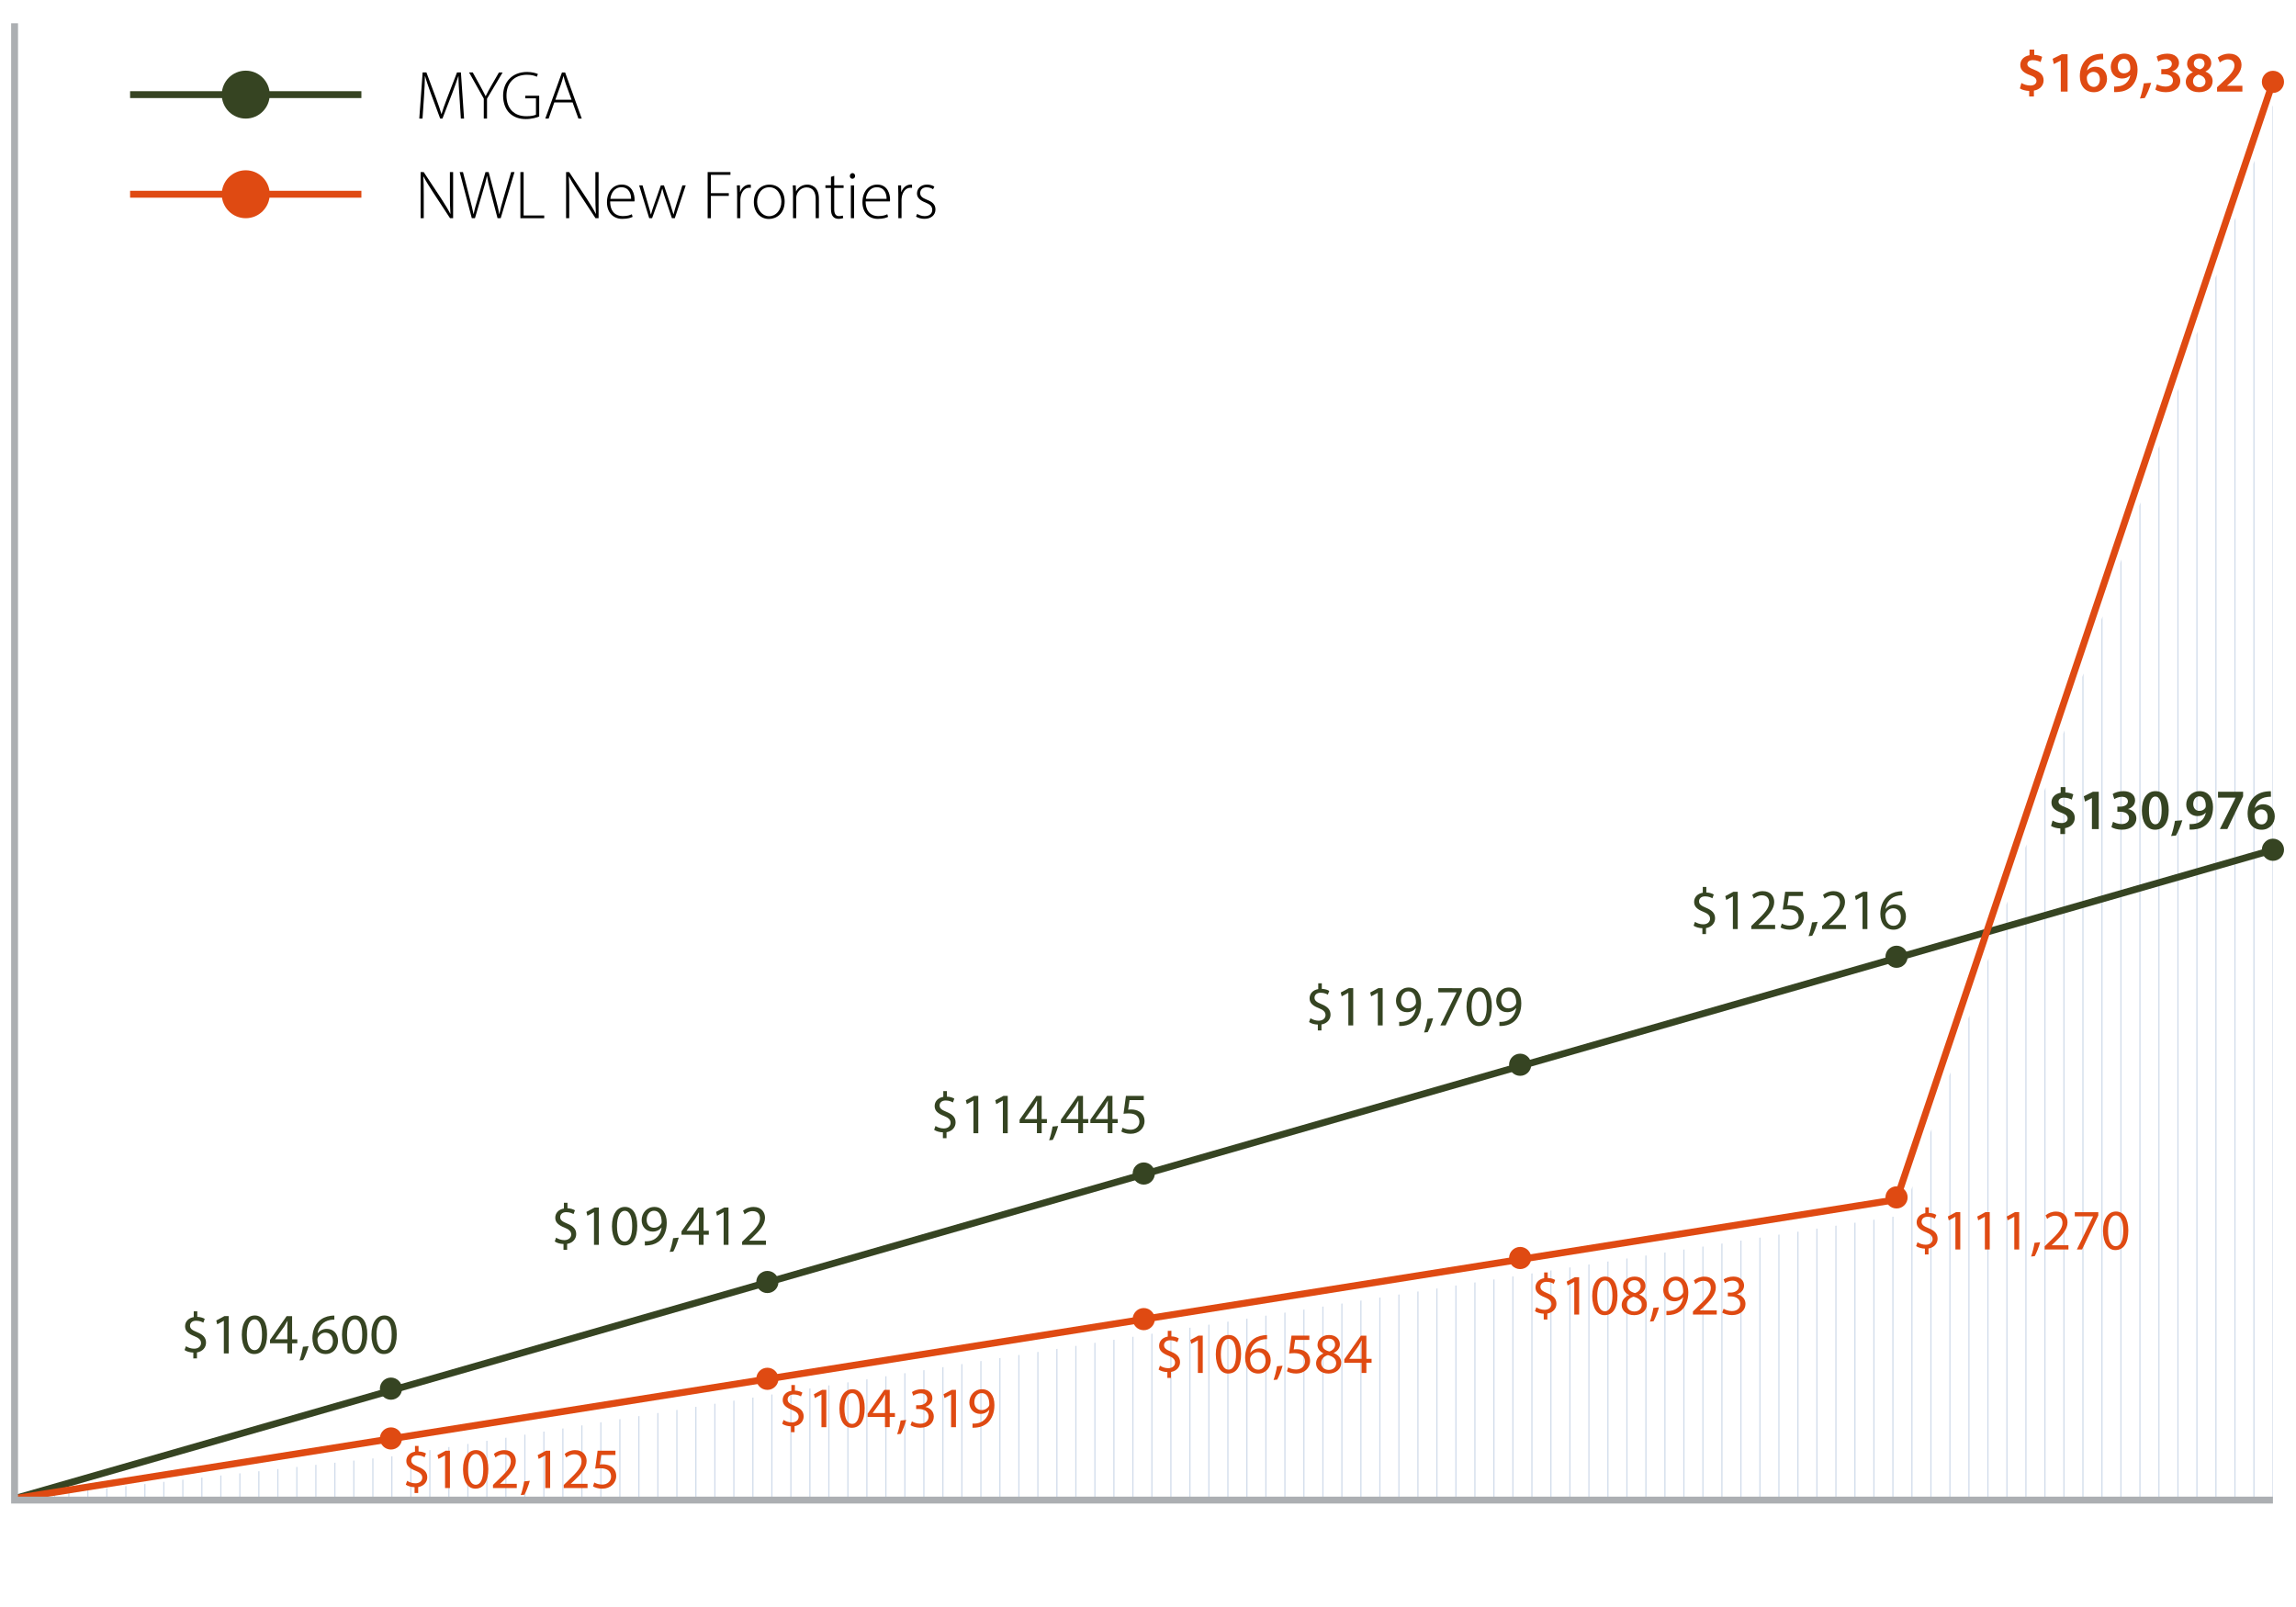 <?xml version="1.0" encoding="utf-8"?>
<!-- Generator: Adobe Illustrator 26.5.1, SVG Export Plug-In . SVG Version: 6.00 Build 0)  -->
<svg version="1.1" xmlns="http://www.w3.org/2000/svg" xmlns:xlink="http://www.w3.org/1999/xlink" x="0px" y="0px"
	 viewBox="0 0 1000 700" style="enable-background:new 0 0 1000 700;" xml:space="preserve">
<style type="text/css">
	.st0{clip-path:url(#SVGID_00000105397611815546391810000015803507194892161206_);fill:#D0DBEA;}
	.st1{fill:#364422;}
	.st2{fill:none;stroke:#364422;stroke-width:3;stroke-miterlimit:10;}
	.st3{fill:#DF4A12;}
	.st4{fill:none;stroke:#DF4A12;stroke-width:3;stroke-miterlimit:10;}
	.st5{fill:none;stroke:#ACAFB2;stroke-width:3;stroke-miterlimit:10;}
	.st6{fill:#354422;}
</style>
<g id="Layer_1">
	<g>
		<defs>
			<polygon id="SVGID_1_" points="989.96,45.85 828.77,529.33 662.09,555.51 498.15,581.54 334.22,607.75 170.42,634.4 6.35,652.78 
				989.96,652.83 			"/>
		</defs>
		<clipPath id="SVGID_00000111887713590257957030000014744625952657672378_">
			<use xlink:href="#SVGID_1_"  style="overflow:visible;"/>
		</clipPath>
		<path style="clip-path:url(#SVGID_00000111887713590257957030000014744625952657672378_);fill:#D0DBEA;" d="M990.22,653.43h-0.52
			V27.74h0.52V653.43z M981.94,27.74h-0.52v625.69h0.52V27.74z M973.67,27.74h-0.52v625.69h0.52V27.74z M965.39,27.74h-0.52v625.69
			h0.52V27.74z M957.11,27.74h-0.52v625.69h0.52V27.74z M948.84,27.74h-0.52v625.69h0.52V27.74z M940.56,27.74h-0.52v625.69h0.52
			V27.74z M932.29,27.74h-0.52v625.69h0.52V27.74z M924.01,27.74h-0.52v625.69h0.52V27.74z M915.74,27.74h-0.52v625.69h0.52V27.74z
			 M907.46,27.74h-0.52v625.69h0.52V27.74z M899.19,27.74h-0.52v625.69h0.52V27.74z M890.91,27.74h-0.52v625.69h0.52V27.74z
			 M882.63,27.74h-0.52v625.69h0.52V27.74z M874.36,27.74h-0.52v625.69h0.52V27.74z M866.08,27.74h-0.52v625.69h0.52V27.74z
			 M857.81,27.74h-0.52v625.69h0.52V27.74z M849.53,27.74h-0.52v625.69h0.52V27.74z M841.26,27.74h-0.52v625.69h0.52V27.74z
			 M832.98,27.74h-0.52v625.69h0.52V27.74z M824.7,27.74h-0.52v625.69h0.52V27.74z M816.43,27.74h-0.52v625.69h0.52V27.74z
			 M808.15,27.74h-0.52v625.69h0.52V27.74z M799.88,27.74h-0.52v625.69h0.52V27.74z M791.6,27.74h-0.52v625.69h0.52V27.74z
			 M783.33,27.74h-0.52v625.69h0.52V27.74z M775.05,27.74h-0.52v625.69h0.52V27.74z M766.78,27.74h-0.52v625.69h0.52V27.74z
			 M758.5,27.74h-0.52v625.69h0.52V27.74z M750.22,27.74h-0.52v625.69h0.52V27.74z M741.95,27.74h-0.52v625.69h0.52V27.74z
			 M733.67,27.74h-0.52v625.69h0.52V27.74z M725.4,27.74h-0.52v625.69h0.52V27.74z M717.12,27.74h-0.52v625.69h0.52V27.74z
			 M708.85,27.74h-0.52v625.69h0.52V27.74z M700.57,27.74h-0.52v625.69h0.52V27.74z M692.3,27.74h-0.52v625.69h0.52V27.74z
			 M684.02,27.74h-0.52v625.69h0.52V27.74z M675.74,27.74h-0.52v625.69h0.52V27.74z M667.47,27.74h-0.52v625.69h0.52V27.74z
			 M659.19,27.74h-0.52v625.69h0.52V27.74z M650.92,27.74h-0.52v625.69h0.52V27.74z M642.64,27.74h-0.52v625.69h0.52V27.74z
			 M634.37,27.74h-0.52v625.69h0.52V27.74z M626.09,27.74h-0.52v625.69h0.52V27.74z M617.82,27.74h-0.52v625.69h0.52V27.74z
			 M609.54,27.74h-0.52v625.69h0.52V27.74z M601.26,27.74h-0.52v625.69h0.52V27.74z M592.99,27.74h-0.52v625.69h0.52V27.74z
			 M584.71,27.74h-0.52v625.69h0.52V27.74z M576.44,27.74h-0.52v625.69h0.52V27.74z M568.16,27.74h-0.52v625.69h0.52V27.74z
			 M559.89,27.74h-0.52v625.69h0.52V27.74z M551.61,27.74h-0.52v625.69h0.52V27.74z M543.33,27.74h-0.52v625.69h0.52V27.74z
			 M535.06,27.74h-0.52v625.69h0.52V27.74z M526.78,27.74h-0.52v625.69h0.52V27.74z M518.51,27.74h-0.52v625.69h0.52V27.74z
			 M510.23,27.74h-0.52v625.69h0.52V27.74z M501.96,27.74h-0.52v625.69h0.52V27.74z M493.68,27.74h-0.52v625.69h0.52V27.74z
			 M485.41,27.74h-0.52v625.69h0.52V27.74z M477.13,27.74h-0.52v625.69h0.52V27.74z M468.85,27.74h-0.52v625.69h0.52V27.74z
			 M460.58,27.74h-0.52v625.69h0.52V27.74z M452.3,27.74h-0.52v625.69h0.52V27.74z M444.03,27.74h-0.52v625.69h0.52V27.74z
			 M435.75,27.74h-0.52v625.69h0.52V27.74z M427.48,27.74h-0.52v625.69h0.52V27.74z M419.2,27.74h-0.52v625.69h0.52V27.74z
			 M410.93,27.74h-0.52v625.69h0.52V27.74z M402.65,27.74h-0.52v625.69h0.52V27.74z M394.37,27.74h-0.52v625.69h0.52V27.74z
			 M386.1,27.74h-0.52v625.69h0.52V27.74z M377.82,27.74h-0.52v625.69h0.52V27.74z M369.55,27.74h-0.52v625.69h0.52V27.74z
			 M361.27,27.74h-0.52v625.69h0.52V27.74z M353,27.74h-0.52v625.69H353V27.74z M344.72,27.74h-0.52v625.69h0.52V27.74z
			 M336.44,27.74h-0.52v625.69h0.52V27.74z M328.17,27.74h-0.52v625.69h0.52V27.74z M319.89,27.74h-0.52v625.69h0.52V27.74z
			 M311.62,27.74h-0.52v625.69h0.52V27.74z M303.34,27.74h-0.52v625.69h0.52V27.74z M295.07,27.74h-0.52v625.69h0.52V27.74z
			 M286.79,27.74h-0.52v625.69h0.52V27.74z M278.52,27.74H278v625.69h0.52V27.74z M270.24,27.74h-0.52v625.69h0.52V27.74z
			 M261.96,27.74h-0.52v625.69h0.52V27.74z M253.69,27.74h-0.52v625.69h0.52V27.74z M245.41,27.74h-0.52v625.69h0.52V27.74z
			 M237.14,27.74h-0.52v625.69h0.52V27.74z M228.86,27.74h-0.52v625.69h0.52V27.74z M220.59,27.74h-0.52v625.69h0.52V27.74z
			 M212.31,27.74h-0.52v625.69h0.52V27.74z M204.04,27.74h-0.52v625.69h0.52V27.74z M195.76,27.74h-0.52v625.69h0.52V27.74z
			 M187.48,27.74h-0.52v625.69h0.52V27.74z M179.21,27.74h-0.52v625.69h0.52V27.74z M170.93,27.74h-0.52v625.69h0.52V27.74z
			 M162.66,27.74h-0.52v625.69h0.52V27.74z M154.38,27.74h-0.52v625.69h0.52V27.74z M146.11,27.74h-0.52v625.69h0.52V27.74z
			 M137.83,27.74h-0.52v625.69h0.52V27.74z M129.55,27.74h-0.52v625.69h0.52V27.74z M121.28,27.74h-0.52v625.69h0.52V27.74z
			 M113,27.74h-0.52v625.69H113V27.74z M104.73,27.74h-0.52v625.69h0.52V27.74z M96.45,27.74h-0.52v625.69h0.52V27.74z M88.18,27.74
			h-0.52v625.69h0.52V27.74z M79.9,27.74h-0.52v625.69h0.52V27.74z M71.63,27.74h-0.52v625.69h0.52V27.74z M63.35,27.74h-0.52
			v625.69h0.52V27.74z M55.07,27.74h-0.52v625.69h0.52V27.74z M46.8,27.74h-0.52v625.69h0.52V27.74z M38.52,27.74h-0.52v625.69h0.52
			V27.74z M30.25,27.74h-0.52v625.69h0.52V27.74z M24.04,27.74h-0.52v625.69h0.52V27.74z"/>
	</g>
	<circle class="st1" cx="107.03" cy="41.22" r="10.44"/>
	<g>
		<path d="M200.12,42.12c-0.21-3.01-0.45-6.71-0.42-8.89h-0.09c-0.72,2.18-1.55,4.5-2.68,7.48l-4.23,10.94h-0.98l-3.97-10.67
			c-1.13-3.13-2-5.55-2.59-7.75h-0.09c-0.03,2.36-0.18,5.84-0.42,9.18l-0.63,9.24h-1.4l1.46-20.1h1.64l4.32,11.57
			c0.92,2.56,1.64,4.59,2.21,6.53h0.06c0.54-1.85,1.25-3.82,2.27-6.5l4.47-11.6h1.7l1.37,20.1h-1.4L200.12,42.12z"/>
		<path d="M210.71,51.66v-8.71l-6.41-11.39h1.61l3.31,5.99c0.83,1.58,1.58,2.86,2.27,4.32h0.06c0.63-1.37,1.43-2.77,2.33-4.35
			l3.43-5.96h1.61l-6.8,11.42v8.68H210.71z"/>
		<path d="M234.83,50.76c-1.01,0.42-3.1,1.1-5.84,1.1c-2.65,0-5.1-0.69-7.13-2.65c-1.64-1.61-2.74-4.29-2.74-7.54
			c0-5.58,3.64-10.32,10.47-10.32c2.18,0,3.91,0.54,4.68,0.89l-0.45,1.19c-1.04-0.51-2.39-0.86-4.29-0.86
			c-5.55,0-8.94,3.58-8.94,9.03c0,5.67,3.34,9.03,8.65,9.03c2.09,0,3.46-0.3,4.2-0.69v-7.1h-4.68V41.7h6.08V50.76z"/>
		<path d="M241.42,44.62l-2.47,7.04h-1.46l7.27-20.1h1.37l7.25,20.1h-1.46l-2.53-7.04H241.42z M248.93,43.43l-2.44-6.71
			c-0.48-1.4-0.75-2.42-1.04-3.55h-0.06c-0.3,1.16-0.63,2.21-1.04,3.49l-2.47,6.77H248.93z"/>
	</g>
	<g>
		<path d="M183.19,95.05v-20.1h1.34l7.84,11.87c1.61,2.5,2.77,4.38,3.76,6.32l0.06-0.03c-0.21-2.71-0.24-5.01-0.24-8.17v-9.99h1.4
			v20.1h-1.34l-7.66-11.69c-1.49-2.33-2.86-4.44-3.91-6.5l-0.06,0.03c0.15,2.47,0.18,4.65,0.18,7.99v10.17H183.19z"/>
		<path d="M205.49,95.05l-5.28-20.1h1.43l2.92,11.33c0.69,2.59,1.28,5.01,1.67,6.89h0.09c0.33-1.88,1.04-4.26,1.82-6.89l3.31-11.33
			h1.37l2.98,11.24c0.63,2.45,1.31,4.95,1.61,6.98h0.09c0.45-2.18,1.07-4.35,1.82-6.92l3.31-11.3h1.46l-6.02,20.1h-1.37l-3.04-11.57
			c-0.78-2.95-1.25-4.95-1.55-6.83h-0.06c-0.33,1.88-0.86,3.85-1.79,6.8l-3.4,11.6H205.49z"/>
		<path d="M226.66,74.96h1.4v18.9h8.97v1.19h-10.38V74.96z"/>
		<path d="M246.55,95.05v-20.1h1.34l7.84,11.87c1.61,2.5,2.77,4.38,3.76,6.32l0.06-0.03c-0.21-2.71-0.24-5.01-0.24-8.17v-9.99h1.4
			v20.1h-1.34l-7.66-11.69c-1.49-2.33-2.86-4.44-3.91-6.5l-0.06,0.03c0.15,2.47,0.18,4.65,0.18,7.99v10.17H246.55z"/>
		<path d="M265.75,87.75c0,4.59,2.5,6.38,5.46,6.38c2.09,0,3.16-0.42,3.97-0.81l0.36,1.13c-0.54,0.3-2,0.89-4.5,0.89
			c-4.11,0-6.68-2.98-6.68-7.19c0-4.77,2.74-7.75,6.44-7.75c4.68,0,5.58,4.41,5.58,6.47c0,0.39,0,0.63-0.06,0.86H265.75z
			 M274.87,86.61c0.03-2-0.81-5.04-4.26-5.04c-3.16,0-4.53,2.83-4.77,5.04H274.87z"/>
		<path d="M279.85,80.74l2.38,8.14c0.51,1.67,0.92,3.1,1.22,4.47h0.09c0.36-1.31,0.83-2.83,1.43-4.47l2.86-8.14h1.34l2.74,8.08
			c0.57,1.73,1.01,3.19,1.4,4.53h0.06c0.3-1.34,0.75-2.77,1.28-4.5l2.56-8.11h1.46l-4.77,14.31h-1.25l-2.68-7.96
			c-0.63-1.73-1.1-3.28-1.49-4.89h-0.06c-0.42,1.7-0.95,3.28-1.55,4.92l-2.86,7.93h-1.25l-4.38-14.31H279.85z"/>
		<path d="M308.21,74.96h9.93v1.19h-8.53v7.99h7.81v1.19h-7.81v9.72h-1.4V74.96z"/>
		<path d="M321.06,85.03c0-1.43-0.06-2.92-0.12-4.29h1.31l0.06,2.89h0.06c0.63-1.79,2.12-3.22,4.08-3.22c0.18,0,0.39,0.03,0.57,0.06
			v1.37c-0.21-0.06-0.42-0.06-0.69-0.06c-1.97,0-3.37,1.7-3.76,4c-0.06,0.42-0.12,0.89-0.12,1.37v7.9h-1.4V85.03z"/>
		<path d="M341.75,87.75c0,5.37-3.67,7.63-6.86,7.63c-3.7,0-6.56-2.89-6.56-7.36c0-4.92,3.22-7.6,6.77-7.6
			C339.07,80.41,341.75,83.36,341.75,87.75z M329.76,87.92c0,3.58,2.3,6.26,5.22,6.26c2.98,0,5.34-2.68,5.34-6.35
			c0-2.62-1.49-6.26-5.25-6.26C331.43,81.57,329.76,84.85,329.76,87.92z"/>
		<path d="M345.39,84.17c0-1.31-0.06-2.3-0.12-3.43h1.31l0.12,2.59h0.06c0.78-1.61,2.56-2.92,4.92-2.92c1.37,0,4.98,0.69,4.98,6.05
			v8.59h-1.4v-8.47c0-2.59-1.01-4.95-3.97-4.95c-2.03,0-3.73,1.43-4.29,3.28c-0.12,0.36-0.21,0.83-0.21,1.28v8.86h-1.4V84.17z"/>
		<path d="M363.34,76.59v4.14h4.08v1.13h-4.08v9.3c0,1.82,0.57,2.98,2.09,2.98c0.75,0,1.28-0.12,1.64-0.24l0.18,1.1
			c-0.48,0.18-1.13,0.33-2,0.33c-1.04,0-1.91-0.33-2.44-1.01c-0.66-0.75-0.89-1.94-0.89-3.4v-9.06h-2.42v-1.13h2.42v-3.7
			L363.34,76.59z"/>
		<path d="M372.43,76.65c0,0.66-0.45,1.22-1.19,1.22c-0.66,0-1.1-0.57-1.1-1.22c0-0.66,0.51-1.25,1.16-1.25
			C371.98,75.4,372.43,75.97,372.43,76.65z M370.58,95.05V80.74h1.4v14.31H370.58z"/>
		<path d="M377.02,87.75c0,4.59,2.5,6.38,5.46,6.38c2.09,0,3.16-0.42,3.97-0.81l0.36,1.13c-0.54,0.3-2,0.89-4.5,0.89
			c-4.11,0-6.68-2.98-6.68-7.19c0-4.77,2.74-7.75,6.44-7.75c4.68,0,5.58,4.41,5.58,6.47c0,0.39,0,0.63-0.06,0.86H377.02z
			 M386.15,86.61c0.03-2-0.81-5.04-4.26-5.04c-3.16,0-4.53,2.83-4.77,5.04H386.15z"/>
		<path d="M391.27,85.03c0-1.43-0.06-2.92-0.12-4.29h1.31l0.06,2.89h0.06c0.63-1.79,2.12-3.22,4.08-3.22c0.18,0,0.39,0.03,0.57,0.06
			v1.37c-0.21-0.06-0.42-0.06-0.69-0.06c-1.97,0-3.37,1.7-3.76,4c-0.06,0.42-0.12,0.89-0.12,1.37v7.9h-1.4V85.03z"/>
		<path d="M399.47,93.17c0.77,0.48,1.94,0.98,3.22,0.98c2.27,0,3.34-1.22,3.34-2.71c0-1.58-0.95-2.42-3.01-3.25
			c-2.36-0.89-3.64-2.18-3.64-3.91c0-2.06,1.61-3.88,4.41-3.88c1.31,0,2.42,0.39,3.16,0.89l-0.57,1.16
			c-0.48-0.36-1.4-0.86-2.83-0.86c-1.82,0-2.77,1.16-2.77,2.47c0,1.49,1.01,2.15,2.95,2.95c2.33,0.89,3.7,2.06,3.7,4.23
			c0,2.44-1.91,4.08-4.83,4.08c-1.4,0-2.68-0.39-3.64-0.98L399.47,93.17z"/>
	</g>
	<line class="st2" x1="56.66" y1="41.22" x2="157.4" y2="41.22"/>
	<circle class="st3" cx="107.03" cy="84.61" r="10.44"/>
	<line class="st4" x1="56.66" y1="84.61" x2="157.4" y2="84.61"/>
	<line class="st2" x1="6.35" y1="652.78" x2="989.96" y2="370.21"/>
	<polyline class="st4" points="6.35,652.78 826.02,522.54 989.96,35.66 	"/>
	<polyline class="st5" points="989.96,653.43 6.35,653.43 6.35,10.13 	"/>
</g>
<g id="Layer_2">
	<circle class="st1" cx="989.96" cy="370.15" r="4.83"/>
	<circle class="st1" cx="826.02" cy="416.76" r="4.83"/>
	<circle class="st1" cx="662.09" cy="463.8" r="4.83"/>
	<circle class="st1" cx="498.15" cy="511.18" r="4.83"/>
	<circle class="st1" cx="334.22" cy="558.43" r="4.83"/>
	<circle class="st1" cx="170.28" cy="604.89" r="4.83"/>
	<g>
		<path class="st3" d="M508.43,600.19v-2.52c-1.45-0.03-2.95-0.47-3.82-1.1l0.6-1.67c0.9,0.6,2.2,1.08,3.6,1.08
			c1.78,0,2.97-1.03,2.97-2.45c0-1.38-0.97-2.22-2.82-2.97c-2.55-1-4.12-2.15-4.12-4.32c0-2.07,1.47-3.65,3.77-4.02v-2.52h1.55v2.42
			c1.5,0.05,2.52,0.45,3.25,0.88l-0.62,1.65c-0.53-0.3-1.55-0.85-3.15-0.85c-1.92,0-2.65,1.15-2.65,2.15c0,1.3,0.92,1.95,3.1,2.85
			c2.57,1.05,3.87,2.35,3.87,4.57c0,1.97-1.38,3.82-3.95,4.25v2.6H508.43z"/>
		<path class="st3" d="M521.71,583.84h-0.05l-2.82,1.52l-0.42-1.67l3.55-1.9h1.88v16.25h-2.12V583.84z"/>
		<path class="st3" d="M540.55,589.74c0,5.52-2.05,8.57-5.65,8.57c-3.17,0-5.32-2.97-5.37-8.35c0-5.45,2.35-8.45,5.65-8.45
			C538.61,581.52,540.55,584.57,540.55,589.74z M531.73,589.99c0,4.22,1.3,6.62,3.3,6.62c2.25,0,3.32-2.62,3.32-6.77
			c0-4-1.02-6.62-3.3-6.62C533.13,583.22,531.73,585.57,531.73,589.99z"/>
		<path class="st3" d="M551.85,583.34c-0.45-0.03-1.02,0-1.65,0.1c-3.45,0.58-5.27,3.1-5.65,5.77h0.07
			c0.78-1.02,2.12-1.87,3.92-1.87c2.87,0,4.9,2.07,4.9,5.25c0,2.97-2.02,5.72-5.4,5.72c-3.47,0-5.75-2.7-5.75-6.92
			c0-3.2,1.15-5.72,2.75-7.32c1.35-1.32,3.15-2.15,5.2-2.4c0.65-0.1,1.2-0.12,1.6-0.12V583.34z M551.23,592.72
			c0-2.33-1.32-3.72-3.35-3.72c-1.33,0-2.55,0.83-3.15,2c-0.15,0.25-0.25,0.57-0.25,0.97c0.05,2.67,1.27,4.65,3.57,4.65
			C549.96,596.62,551.23,595.04,551.23,592.72z"/>
		<path class="st3" d="M554.68,601.11c0.55-1.47,1.23-4.15,1.5-5.97l2.45-0.25c-0.57,2.12-1.67,4.9-2.37,6.07L554.68,601.11z"/>
		<path class="st3" d="M570.28,583.64h-6.2l-0.62,4.17c0.38-0.05,0.72-0.1,1.32-0.1c1.25,0,2.5,0.27,3.5,0.88
			c1.27,0.72,2.32,2.12,2.32,4.17c0,3.17-2.52,5.55-6.05,5.55c-1.77,0-3.27-0.5-4.05-1l0.55-1.67c0.67,0.4,2,0.9,3.47,0.9
			c2.07,0,3.85-1.35,3.85-3.52c-0.03-2.1-1.42-3.6-4.67-3.6c-0.92,0-1.65,0.1-2.25,0.17l1.05-7.8h7.77V583.64z"/>
		<path class="st3" d="M573.21,593.92c0-2.05,1.22-3.5,3.22-4.35l-0.03-0.08c-1.8-0.85-2.57-2.25-2.57-3.65
			c0-2.57,2.17-4.32,5.02-4.32c3.15,0,4.72,1.97,4.72,4c0,1.37-0.67,2.85-2.67,3.8v0.08c2.02,0.8,3.27,2.22,3.27,4.2
			c0,2.82-2.42,4.72-5.52,4.72C575.26,598.32,573.21,596.29,573.21,593.92z M581.95,593.82c0-1.97-1.38-2.92-3.57-3.55
			c-1.9,0.55-2.92,1.8-2.92,3.35c-0.07,1.65,1.17,3.1,3.25,3.1C580.68,596.72,581.95,595.49,581.95,593.82z M575.91,585.69
			c0,1.62,1.22,2.5,3.1,3c1.4-0.47,2.47-1.47,2.47-2.95c0-1.3-0.77-2.65-2.75-2.65C576.91,583.09,575.91,584.29,575.91,585.69z"/>
		<path class="st3" d="M593.03,598.04v-4.42h-7.55v-1.45l7.25-10.37h2.38v10.1h2.27v1.72h-2.27v4.42H593.03z M593.03,591.89v-5.42
			c0-0.85,0.03-1.7,0.08-2.55h-0.08c-0.5,0.95-0.9,1.65-1.35,2.4l-3.97,5.52v0.05H593.03z"/>
	</g>
	<g>
		<path class="st3" d="M672.36,574.75v-2.52c-1.45-0.03-2.95-0.47-3.82-1.1l0.6-1.67c0.9,0.6,2.2,1.08,3.6,1.08
			c1.78,0,2.97-1.03,2.97-2.45c0-1.38-0.97-2.22-2.82-2.97c-2.55-1-4.12-2.15-4.12-4.32c0-2.07,1.47-3.65,3.77-4.02v-2.52h1.55v2.42
			c1.5,0.05,2.52,0.45,3.25,0.88l-0.62,1.65c-0.53-0.3-1.55-0.85-3.15-0.85c-1.92,0-2.65,1.15-2.65,2.15c0,1.3,0.92,1.95,3.1,2.85
			c2.57,1.05,3.87,2.35,3.87,4.57c0,1.97-1.38,3.82-3.95,4.25v2.6H672.36z"/>
		<path class="st3" d="M685.64,558.41h-0.05l-2.82,1.52l-0.42-1.67l3.55-1.9h1.88v16.25h-2.12V558.41z"/>
		<path class="st3" d="M704.49,564.31c0,5.52-2.05,8.57-5.65,8.57c-3.17,0-5.32-2.97-5.37-8.35c0-5.45,2.35-8.45,5.65-8.45
			C702.54,556.08,704.49,559.13,704.49,564.31z M695.66,564.56c0,4.22,1.3,6.62,3.3,6.62c2.25,0,3.32-2.62,3.32-6.77
			c0-4-1.02-6.62-3.3-6.62C697.06,557.78,695.66,560.13,695.66,564.56z"/>
		<path class="st3" d="M706.31,568.48c0-2.05,1.22-3.5,3.22-4.35l-0.03-0.08c-1.8-0.85-2.57-2.25-2.57-3.65
			c0-2.57,2.17-4.32,5.02-4.32c3.15,0,4.72,1.97,4.72,4c0,1.37-0.67,2.85-2.67,3.8v0.08c2.02,0.8,3.27,2.22,3.27,4.2
			c0,2.82-2.42,4.72-5.52,4.72C708.36,572.88,706.31,570.86,706.31,568.48z M715.06,568.38c0-1.97-1.38-2.92-3.57-3.55
			c-1.9,0.55-2.92,1.8-2.92,3.35c-0.07,1.65,1.17,3.1,3.25,3.1C713.79,571.28,715.06,570.06,715.06,568.38z M709.01,560.26
			c0,1.62,1.22,2.5,3.1,3c1.4-0.47,2.47-1.47,2.47-2.95c0-1.3-0.77-2.65-2.75-2.65C710.01,557.66,709.01,558.86,709.01,560.26z"/>
		<path class="st3" d="M718.61,575.68c0.55-1.47,1.23-4.15,1.5-5.97l2.45-0.25c-0.57,2.12-1.67,4.9-2.37,6.07L718.61,575.68z"/>
		<path class="st3" d="M725.79,571.06c0.47,0.05,1.02,0,1.77-0.08c1.27-0.17,2.47-0.7,3.4-1.57c1.07-0.97,1.85-2.4,2.15-4.32h-0.08
			c-0.9,1.1-2.2,1.75-3.82,1.75c-2.92,0-4.8-2.2-4.8-4.97c0-3.07,2.22-5.77,5.55-5.77s5.37,2.7,5.37,6.85c0,3.57-1.2,6.07-2.8,7.62
			c-1.25,1.22-2.97,1.97-4.72,2.17c-0.8,0.12-1.5,0.15-2.02,0.12V571.06z M726.59,561.71c0,2.02,1.22,3.45,3.12,3.45
			c1.47,0,2.62-0.72,3.2-1.7c0.12-0.2,0.2-0.45,0.2-0.8c0-2.77-1.02-4.9-3.32-4.9C727.91,557.76,726.59,559.41,726.59,561.71z"/>
		<path class="st3" d="M737.34,572.61v-1.35l1.72-1.67c4.15-3.95,6.02-6.05,6.05-8.5c0-1.65-0.8-3.17-3.22-3.17
			c-1.47,0-2.7,0.75-3.45,1.38l-0.7-1.55c1.12-0.95,2.72-1.65,4.6-1.65c3.5,0,4.97,2.4,4.97,4.72c0,3-2.17,5.42-5.6,8.72l-1.3,1.2
			v0.05h7.3v1.82H737.34z"/>
		<path class="st3" d="M750.69,570.08c0.62,0.4,2.07,1.02,3.6,1.02c2.82,0,3.7-1.8,3.67-3.15c-0.03-2.27-2.07-3.25-4.2-3.25h-1.22
			v-1.65h1.22c1.6,0,3.62-0.82,3.62-2.75c0-1.3-0.82-2.45-2.85-2.45c-1.3,0-2.55,0.57-3.25,1.07l-0.57-1.6
			c0.85-0.62,2.5-1.25,4.25-1.25c3.2,0,4.65,1.9,4.65,3.87c0,1.67-1,3.1-3,3.82v0.05c2,0.4,3.62,1.9,3.62,4.17
			c0,2.6-2.02,4.87-5.92,4.87c-1.82,0-3.42-0.58-4.22-1.1L750.69,570.08z"/>
	</g>
	<g>
		<path class="st3" d="M838.37,546.41v-2.52c-1.45-0.03-2.95-0.47-3.82-1.1l0.6-1.67c0.9,0.6,2.2,1.08,3.6,1.08
			c1.77,0,2.97-1.03,2.97-2.45c0-1.38-0.97-2.22-2.82-2.97c-2.55-1-4.12-2.15-4.12-4.32c0-2.07,1.47-3.65,3.77-4.02v-2.52h1.55v2.42
			c1.5,0.05,2.52,0.45,3.25,0.88l-0.62,1.65c-0.53-0.3-1.55-0.85-3.15-0.85c-1.92,0-2.65,1.15-2.65,2.15c0,1.3,0.92,1.95,3.1,2.85
			c2.57,1.05,3.87,2.35,3.87,4.57c0,1.97-1.38,3.82-3.95,4.25v2.6H838.37z"/>
		<path class="st3" d="M851.64,530.06h-0.05l-2.82,1.52l-0.42-1.67l3.55-1.9h1.88v16.25h-2.12V530.06z"/>
		<path class="st3" d="M864.47,530.06h-0.05l-2.82,1.52l-0.42-1.67l3.55-1.9h1.88v16.25h-2.12V530.06z"/>
		<path class="st3" d="M877.29,530.06h-0.05l-2.82,1.52l-0.42-1.67l3.55-1.9h1.88v16.25h-2.12V530.06z"/>
		<path class="st3" d="M884.62,547.33c0.55-1.47,1.22-4.15,1.5-5.97l2.45-0.25c-0.57,2.12-1.67,4.9-2.37,6.07L884.62,547.33z"/>
		<path class="st3" d="M890.52,544.26v-1.35l1.72-1.67c4.15-3.95,6.02-6.05,6.05-8.5c0-1.65-0.8-3.17-3.22-3.17
			c-1.47,0-2.7,0.75-3.45,1.38l-0.7-1.55c1.12-0.95,2.72-1.65,4.6-1.65c3.5,0,4.97,2.4,4.97,4.72c0,3-2.17,5.42-5.6,8.72l-1.3,1.2
			v0.05h7.3v1.82H890.52z"/>
		<path class="st3" d="M913.89,528.01v1.45l-7.07,14.8h-2.27l7.05-14.37v-0.05h-7.95v-1.82H913.89z"/>
		<path class="st3" d="M926.97,535.96c0,5.52-2.05,8.57-5.65,8.57c-3.17,0-5.32-2.97-5.37-8.35c0-5.45,2.35-8.45,5.65-8.45
			C925.02,527.74,926.97,530.79,926.97,535.96z M918.14,536.21c0,4.22,1.3,6.62,3.3,6.62c2.25,0,3.32-2.62,3.32-6.77
			c0-4-1.02-6.62-3.3-6.62C919.54,529.44,918.14,531.79,918.14,536.21z"/>
	</g>
	<g>
		<path class="st3" d="M883.79,42.03v-2.42c-1.58-0.05-3.15-0.5-4.05-1.1l0.67-2.35c0.97,0.57,2.37,1.1,3.9,1.1
			c1.58,0,2.65-0.77,2.65-1.97c0-1.12-0.88-1.85-2.72-2.52c-2.62-0.95-4.32-2.15-4.32-4.47c0-2.15,1.5-3.8,4.02-4.25v-2.45h2.05
			v2.32c1.57,0.05,2.65,0.42,3.45,0.82l-0.67,2.3c-0.6-0.27-1.7-0.85-3.4-0.85c-1.75,0-2.37,0.9-2.37,1.75c0,1.02,0.9,1.6,3.02,2.45
			c2.8,1.05,4.05,2.4,4.05,4.62c0,2.12-1.47,4-4.22,4.45v2.57H883.79z"/>
		<path class="st3" d="M897.54,26.41h-0.05l-2.97,1.5l-0.52-2.32l3.95-1.95h2.57v16.25h-2.97V26.41z"/>
		<path class="st3" d="M916.02,25.81c-0.45,0-0.95,0-1.58,0.08c-3.4,0.4-5.05,2.5-5.45,4.75h0.08c0.8-0.92,2.02-1.57,3.65-1.57
			c2.8,0,4.97,2,4.97,5.3c0,3.1-2.27,5.8-5.72,5.8c-3.95,0-6.12-3-6.12-7c0-3.12,1.12-5.67,2.82-7.3c1.5-1.4,3.45-2.2,5.77-2.4
			c0.67-0.08,1.17-0.08,1.55-0.05L916.02,25.81z M914.57,34.53c0-1.87-1.02-3.22-2.82-3.22c-1.15,0-2.17,0.7-2.65,1.67
			c-0.12,0.25-0.2,0.55-0.2,0.98c0.05,2.15,1.08,3.9,3.05,3.9C913.54,37.86,914.57,36.48,914.57,34.53z"/>
		<path class="st3" d="M920.77,37.68c0.47,0.05,0.95,0.03,1.7-0.05c1.2-0.1,2.4-0.52,3.3-1.25c1.05-0.85,1.77-2.07,2.07-3.6
			l-0.05-0.02c-0.83,0.92-1.97,1.45-3.55,1.45c-2.82,0-4.92-2.05-4.92-5.05c0-3.1,2.4-5.8,5.87-5.8c3.77,0,5.8,2.97,5.8,6.92
			c0,3.47-1.15,5.95-2.82,7.55c-1.42,1.32-3.37,2.07-5.55,2.22c-0.7,0.08-1.4,0.08-1.85,0.05V37.68z M922.37,28.98
			c0.03,1.67,0.97,2.97,2.67,2.97c1.25,0,2.15-0.58,2.62-1.35c0.1-0.2,0.17-0.45,0.17-0.87c0.03-2.2-0.8-4.1-2.8-4.1
			C923.49,25.63,922.37,27.01,922.37,28.98z"/>
		<path class="st3" d="M932.04,42.91c0.67-1.9,1.35-4.52,1.67-6.6l3.22-0.25c-0.7,2.35-1.82,5.05-2.8,6.65L932.04,42.91z"/>
		<path class="st3" d="M939.44,36.71c0.62,0.38,2.15,1,3.7,1c2.35,0,3.3-1.32,3.27-2.6c0-1.92-1.8-2.75-3.67-2.75h-1.42v-2.25h1.38
			c1.42,0,3.22-0.65,3.22-2.27c0-1.1-0.82-2.02-2.6-2.02c-1.32,0-2.65,0.58-3.32,1.02l-0.7-2.22c0.92-0.65,2.72-1.25,4.67-1.25
			c3.35,0,5.07,1.85,5.07,3.97c0,1.7-1,3.1-3,3.8v0.05c1.97,0.35,3.57,1.85,3.57,4.05c0,2.75-2.3,4.92-6.32,4.92
			c-1.97,0-3.67-0.55-4.55-1.12L939.44,36.71z"/>
		<path class="st3" d="M951.99,35.71c0-2.02,1.17-3.4,3.05-4.22v-0.08c-1.7-0.82-2.47-2.17-2.47-3.6c0-2.65,2.35-4.45,5.42-4.45
			c3.5,0,5.1,2.1,5.1,4.1c0,1.37-0.72,2.8-2.5,3.67v0.08c1.78,0.67,3.1,2.07,3.1,4.1c0,2.9-2.45,4.85-5.92,4.85
			C953.97,40.16,951.99,37.98,951.99,35.71z M960.57,35.56c0-1.65-1.22-2.55-3.02-3.05c-1.52,0.45-2.4,1.5-2.4,2.85
			c-0.05,1.37,1,2.62,2.72,2.62C959.49,37.98,960.57,36.96,960.57,35.56z M955.49,27.68c0,1.32,1.1,2.12,2.65,2.55
			c1.1-0.33,2.02-1.23,2.02-2.45c0-1.12-0.67-2.3-2.32-2.3C956.29,25.48,955.49,26.51,955.49,27.68z"/>
		<path class="st3" d="M965.62,39.88v-1.87l1.92-1.77c3.82-3.55,5.62-5.5,5.65-7.65c0-1.45-0.77-2.72-2.9-2.72
			c-1.42,0-2.65,0.72-3.47,1.35l-0.9-2.17c1.17-0.95,2.95-1.67,5-1.67c3.6,0,5.35,2.27,5.35,4.92c0,2.85-2.05,5.15-4.87,7.77
			l-1.42,1.23v0.05h6.67v2.55H965.62z"/>
	</g>
	<g>
		<path class="st6" d="M897.36,363.29v-2.42c-1.58-0.05-3.15-0.5-4.05-1.1l0.67-2.35c0.97,0.57,2.37,1.1,3.9,1.1
			c1.58,0,2.65-0.78,2.65-1.97c0-1.12-0.88-1.85-2.72-2.52c-2.62-0.95-4.32-2.15-4.32-4.47c0-2.15,1.5-3.8,4.02-4.25v-2.45h2.05
			v2.33c1.57,0.05,2.65,0.42,3.45,0.82l-0.67,2.3c-0.6-0.28-1.7-0.85-3.4-0.85c-1.75,0-2.37,0.9-2.37,1.75c0,1.03,0.9,1.6,3.02,2.45
			c2.8,1.05,4.05,2.4,4.05,4.62c0,2.12-1.47,4-4.22,4.45v2.57H897.36z"/>
		<path class="st6" d="M911.11,347.67h-0.05l-2.97,1.5l-0.52-2.33l3.95-1.95h2.57v16.25h-2.97V347.67z"/>
		<path class="st6" d="M920.31,357.96c0.62,0.38,2.15,1,3.7,1c2.35,0,3.3-1.32,3.27-2.6c0-1.92-1.8-2.75-3.67-2.75h-1.42v-2.25h1.38
			c1.42,0,3.22-0.65,3.22-2.27c0-1.1-0.82-2.02-2.6-2.02c-1.32,0-2.65,0.57-3.32,1.02l-0.7-2.22c0.92-0.65,2.72-1.25,4.67-1.25
			c3.35,0,5.07,1.85,5.07,3.97c0,1.7-1,3.1-3,3.8v0.05c1.97,0.35,3.57,1.85,3.57,4.05c0,2.75-2.3,4.92-6.32,4.92
			c-1.97,0-3.67-0.55-4.55-1.12L920.31,357.96z"/>
		<path class="st6" d="M944.56,352.92c0,5.22-2.05,8.5-5.92,8.5c-3.75,0-5.75-3.4-5.77-8.35c0-5.05,2.15-8.45,5.95-8.45
			C942.74,344.62,944.56,348.12,944.56,352.92z M935.96,353.06c-0.03,3.95,1.07,6,2.77,6c1.8,0,2.75-2.2,2.75-6.1
			c0-3.77-0.9-6-2.75-6C937.09,346.97,935.94,348.99,935.96,353.06z"/>
		<path class="st6" d="M945.61,364.16c0.67-1.9,1.35-4.52,1.67-6.6l3.22-0.25c-0.7,2.35-1.82,5.05-2.8,6.65L945.61,364.16z"/>
		<path class="st6" d="M953.64,358.94c0.47,0.05,0.95,0.02,1.7-0.05c1.2-0.1,2.4-0.53,3.3-1.25c1.05-0.85,1.77-2.07,2.07-3.6
			l-0.05-0.02c-0.83,0.92-1.97,1.45-3.55,1.45c-2.82,0-4.92-2.05-4.92-5.05c0-3.1,2.4-5.8,5.87-5.8c3.77,0,5.8,2.97,5.8,6.92
			c0,3.47-1.15,5.95-2.82,7.55c-1.42,1.33-3.37,2.08-5.55,2.22c-0.7,0.08-1.4,0.08-1.85,0.05V358.94z M955.24,350.24
			c0.03,1.67,0.97,2.97,2.67,2.97c1.25,0,2.15-0.58,2.62-1.35c0.1-0.2,0.17-0.45,0.17-0.87c0.03-2.2-0.8-4.1-2.8-4.1
			C956.36,346.89,955.24,348.27,955.24,350.24z"/>
		<path class="st6" d="M976.96,344.89v1.97l-6.87,14.27h-3.25l6.85-13.65v-0.05h-7.65v-2.55H976.96z"/>
		<path class="st6" d="M989.09,347.07c-0.45,0-0.95,0-1.58,0.08c-3.4,0.4-5.05,2.5-5.45,4.75h0.08c0.8-0.92,2.02-1.57,3.65-1.57
			c2.8,0,4.97,2,4.97,5.3c0,3.1-2.27,5.8-5.72,5.8c-3.95,0-6.12-3-6.12-7c0-3.12,1.12-5.67,2.82-7.3c1.5-1.4,3.45-2.2,5.77-2.4
			c0.67-0.08,1.17-0.08,1.55-0.05L989.09,347.07z M987.64,355.79c0-1.88-1.02-3.22-2.82-3.22c-1.15,0-2.17,0.7-2.65,1.67
			c-0.12,0.25-0.2,0.55-0.2,0.97c0.05,2.15,1.08,3.9,3.05,3.9C986.61,359.11,987.64,357.74,987.64,355.79z"/>
	</g>
	<g>
		<path class="st6" d="M741.45,406.84v-2.52c-1.45-0.03-2.95-0.47-3.82-1.1l0.6-1.67c0.9,0.6,2.2,1.08,3.6,1.08
			c1.78,0,2.97-1.03,2.97-2.45c0-1.38-0.97-2.22-2.82-2.97c-2.55-1-4.12-2.15-4.12-4.32c0-2.07,1.47-3.65,3.77-4.02v-2.52h1.55v2.42
			c1.5,0.05,2.52,0.45,3.25,0.88l-0.62,1.65c-0.53-0.3-1.55-0.85-3.15-0.85c-1.92,0-2.65,1.15-2.65,2.15c0,1.3,0.92,1.95,3.1,2.85
			c2.57,1.05,3.87,2.35,3.87,4.57c0,1.97-1.38,3.82-3.95,4.25v2.6H741.45z"/>
		<path class="st6" d="M754.72,390.5h-0.05l-2.82,1.52l-0.42-1.67l3.55-1.9h1.88v16.25h-2.12V390.5z"/>
		<path class="st6" d="M762.77,404.69v-1.35l1.72-1.67c4.15-3.95,6.02-6.05,6.05-8.5c0-1.65-0.8-3.17-3.22-3.17
			c-1.47,0-2.7,0.75-3.45,1.38l-0.7-1.55c1.12-0.95,2.72-1.65,4.6-1.65c3.5,0,4.97,2.4,4.97,4.72c0,3-2.17,5.42-5.6,8.72l-1.3,1.2
			v0.05h7.3v1.82H762.77z"/>
		<path class="st6" d="M785.29,390.3h-6.2l-0.62,4.17c0.38-0.05,0.72-0.1,1.32-0.1c1.25,0,2.5,0.27,3.5,0.88
			c1.27,0.72,2.32,2.12,2.32,4.17c0,3.17-2.52,5.55-6.05,5.55c-1.77,0-3.27-0.5-4.05-1l0.55-1.67c0.67,0.4,2,0.9,3.47,0.9
			c2.07,0,3.85-1.35,3.85-3.52c-0.03-2.1-1.42-3.6-4.67-3.6c-0.92,0-1.65,0.1-2.25,0.17l1.05-7.8h7.77V390.3z"/>
		<path class="st6" d="M787.7,407.77c0.55-1.47,1.23-4.15,1.5-5.97l2.45-0.25c-0.57,2.12-1.67,4.9-2.37,6.07L787.7,407.77z"/>
		<path class="st6" d="M793.6,404.69v-1.35l1.72-1.67c4.15-3.95,6.02-6.05,6.05-8.5c0-1.65-0.8-3.17-3.22-3.17
			c-1.47,0-2.7,0.75-3.45,1.38l-0.7-1.55c1.12-0.95,2.72-1.65,4.6-1.65c3.5,0,4.97,2.4,4.97,4.72c0,3-2.17,5.42-5.6,8.72l-1.3,1.2
			v0.05h7.3v1.82H793.6z"/>
		<path class="st6" d="M811.19,390.5h-0.05l-2.82,1.52l-0.42-1.67l3.55-1.9h1.88v16.25h-2.12V390.5z"/>
		<path class="st6" d="M828.52,390c-0.45-0.03-1.02,0-1.65,0.1c-3.45,0.58-5.27,3.1-5.65,5.77h0.07c0.78-1.02,2.12-1.87,3.92-1.87
			c2.87,0,4.9,2.07,4.9,5.25c0,2.97-2.02,5.72-5.4,5.72c-3.47,0-5.75-2.7-5.75-6.92c0-3.2,1.15-5.72,2.75-7.32
			c1.35-1.32,3.15-2.15,5.2-2.4c0.65-0.1,1.2-0.12,1.6-0.12V390z M827.89,399.37c0-2.33-1.32-3.72-3.35-3.72
			c-1.33,0-2.55,0.83-3.15,2c-0.15,0.25-0.25,0.57-0.25,0.97c0.05,2.67,1.27,4.65,3.57,4.65
			C826.62,403.27,827.89,401.69,827.89,399.37z"/>
	</g>
	<g>
		<path class="st6" d="M573.97,448.82v-2.52c-1.45-0.02-2.95-0.47-3.82-1.1l0.6-1.67c0.9,0.6,2.2,1.08,3.6,1.08
			c1.78,0,2.97-1.03,2.97-2.45c0-1.38-0.97-2.22-2.82-2.97c-2.55-1-4.12-2.15-4.12-4.32c0-2.07,1.47-3.65,3.77-4.02v-2.52h1.55v2.42
			c1.5,0.05,2.52,0.45,3.25,0.88l-0.62,1.65c-0.53-0.3-1.55-0.85-3.15-0.85c-1.92,0-2.65,1.15-2.65,2.15c0,1.3,0.92,1.95,3.1,2.85
			c2.57,1.05,3.87,2.35,3.87,4.57c0,1.97-1.38,3.82-3.95,4.25v2.6H573.97z"/>
		<path class="st6" d="M587.24,432.48h-0.05l-2.82,1.52l-0.42-1.67l3.55-1.9h1.88v16.25h-2.12V432.48z"/>
		<path class="st6" d="M600.07,432.48h-0.05L597.2,434l-0.42-1.67l3.55-1.9h1.88v16.25h-2.12V432.48z"/>
		<path class="st6" d="M609.39,445.12c0.47,0.05,1.02,0,1.77-0.08c1.27-0.17,2.47-0.7,3.4-1.57c1.07-0.97,1.85-2.4,2.15-4.32h-0.08
			c-0.9,1.1-2.2,1.75-3.82,1.75c-2.92,0-4.8-2.2-4.8-4.97c0-3.07,2.22-5.77,5.55-5.77s5.37,2.7,5.37,6.85c0,3.57-1.2,6.07-2.8,7.62
			c-1.25,1.22-2.97,1.97-4.72,2.17c-0.8,0.12-1.5,0.15-2.02,0.12V445.12z M610.19,435.78c0,2.02,1.22,3.45,3.12,3.45
			c1.47,0,2.62-0.72,3.2-1.7c0.12-0.2,0.2-0.45,0.2-0.8c0-2.77-1.02-4.9-3.32-4.9C611.52,431.83,610.19,433.48,610.19,435.78z"/>
		<path class="st6" d="M620.22,449.75c0.55-1.47,1.23-4.15,1.5-5.97l2.45-0.25c-0.57,2.12-1.67,4.9-2.37,6.07L620.22,449.75z"/>
		<path class="st6" d="M636.67,430.43v1.45l-7.07,14.8h-2.27l7.05-14.37v-0.05h-7.95v-1.82H636.67z"/>
		<path class="st6" d="M649.74,438.38c0,5.52-2.05,8.57-5.65,8.57c-3.17,0-5.32-2.97-5.37-8.35c0-5.45,2.35-8.45,5.65-8.45
			C647.79,430.15,649.74,433.2,649.74,438.38z M640.92,438.62c0,4.22,1.3,6.62,3.3,6.62c2.25,0,3.32-2.62,3.32-6.77
			c0-4-1.02-6.62-3.3-6.62C642.32,431.85,640.92,434.2,640.92,438.62z"/>
		<path class="st6" d="M653.04,445.12c0.47,0.05,1.02,0,1.77-0.08c1.27-0.17,2.47-0.7,3.4-1.57c1.07-0.97,1.85-2.4,2.15-4.32h-0.08
			c-0.9,1.1-2.2,1.75-3.82,1.75c-2.92,0-4.8-2.2-4.8-4.97c0-3.07,2.22-5.77,5.55-5.77s5.37,2.7,5.37,6.85c0,3.57-1.2,6.07-2.8,7.62
			c-1.25,1.22-2.97,1.97-4.72,2.17c-0.8,0.12-1.5,0.15-2.02,0.12V445.12z M653.84,435.78c0,2.02,1.22,3.45,3.12,3.45
			c1.47,0,2.62-0.72,3.2-1.7c0.12-0.2,0.2-0.45,0.2-0.8c0-2.77-1.02-4.9-3.32-4.9C655.17,431.83,653.84,433.48,653.84,435.78z"/>
	</g>
	<g>
		<path class="st6" d="M410.67,495.76v-2.52c-1.45-0.02-2.95-0.47-3.82-1.1l0.6-1.67c0.9,0.6,2.2,1.08,3.6,1.08
			c1.77,0,2.97-1.03,2.97-2.45c0-1.38-0.97-2.22-2.82-2.97c-2.55-1-4.12-2.15-4.12-4.32c0-2.07,1.47-3.65,3.77-4.02v-2.52h1.55v2.42
			c1.5,0.05,2.52,0.45,3.25,0.88l-0.62,1.65c-0.53-0.3-1.55-0.85-3.15-0.85c-1.92,0-2.65,1.15-2.65,2.15c0,1.3,0.92,1.95,3.1,2.85
			c2.57,1.05,3.87,2.35,3.87,4.57c0,1.97-1.38,3.82-3.95,4.25v2.6H410.67z"/>
		<path class="st6" d="M423.95,479.42h-0.05l-2.82,1.52l-0.42-1.67l3.55-1.9h1.88v16.25h-2.12V479.42z"/>
		<path class="st6" d="M436.77,479.42h-0.05l-2.82,1.52l-0.42-1.67l3.55-1.9h1.88v16.25h-2.12V479.42z"/>
		<path class="st6" d="M451.62,493.61v-4.42h-7.55v-1.45l7.25-10.37h2.37v10.1h2.28v1.72h-2.28v4.42H451.62z M451.62,487.46v-5.42
			c0-0.85,0.03-1.7,0.08-2.55h-0.08c-0.5,0.95-0.9,1.65-1.35,2.4l-3.97,5.52v0.05H451.62z"/>
		<path class="st6" d="M456.93,496.69c0.55-1.47,1.22-4.15,1.5-5.97l2.45-0.25c-0.57,2.12-1.67,4.9-2.37,6.07L456.93,496.69z"/>
		<path class="st6" d="M469.62,493.61v-4.42h-7.55v-1.45l7.25-10.37h2.37v10.1h2.28v1.72h-2.28v4.42H469.62z M469.62,487.46v-5.42
			c0-0.85,0.03-1.7,0.08-2.55h-0.08c-0.5,0.95-0.9,1.65-1.35,2.4l-3.97,5.52v0.05H469.62z"/>
		<path class="st6" d="M482.45,493.61v-4.42h-7.55v-1.45l7.25-10.37h2.37v10.1h2.28v1.72h-2.28v4.42H482.45z M482.45,487.46v-5.42
			c0-0.85,0.03-1.7,0.08-2.55h-0.08c-0.5,0.95-0.9,1.65-1.35,2.4l-3.97,5.52v0.05H482.45z"/>
		<path class="st6" d="M498.17,479.21h-6.2l-0.62,4.17c0.38-0.05,0.72-0.1,1.32-0.1c1.25,0,2.5,0.27,3.5,0.88
			c1.27,0.72,2.32,2.12,2.32,4.17c0,3.17-2.52,5.55-6.05,5.55c-1.77,0-3.27-0.5-4.05-1l0.55-1.67c0.67,0.4,2,0.9,3.47,0.9
			c2.07,0,3.85-1.35,3.85-3.52c-0.03-2.1-1.42-3.6-4.67-3.6c-0.92,0-1.65,0.1-2.25,0.17l1.05-7.8h7.77V479.21z"/>
	</g>
	<g>
		<path class="st6" d="M245.43,544.4v-2.52c-1.45-0.02-2.95-0.47-3.82-1.1l0.6-1.67c0.9,0.6,2.2,1.08,3.6,1.08
			c1.77,0,2.97-1.03,2.97-2.45c0-1.38-0.97-2.22-2.82-2.97c-2.55-1-4.12-2.15-4.12-4.32c0-2.07,1.47-3.65,3.77-4.02v-2.52h1.55v2.42
			c1.5,0.05,2.52,0.45,3.25,0.88l-0.62,1.65c-0.52-0.3-1.55-0.85-3.15-0.85c-1.92,0-2.65,1.15-2.65,2.15c0,1.3,0.92,1.95,3.1,2.85
			c2.57,1.05,3.87,2.35,3.87,4.57c0,1.97-1.37,3.82-3.95,4.25v2.6H245.43z"/>
		<path class="st6" d="M258.7,528.05h-0.05l-2.82,1.52l-0.42-1.67l3.55-1.9h1.87v16.25h-2.12V528.05z"/>
		<path class="st6" d="M277.55,533.95c0,5.52-2.05,8.57-5.65,8.57c-3.17,0-5.32-2.97-5.37-8.35c0-5.45,2.35-8.45,5.65-8.45
			C275.6,525.73,277.55,528.78,277.55,533.95z M268.73,534.2c0,4.22,1.3,6.62,3.3,6.62c2.25,0,3.32-2.62,3.32-6.77
			c0-4-1.02-6.62-3.3-6.62C270.12,527.43,268.73,529.78,268.73,534.2z"/>
		<path class="st6" d="M280.85,540.7c0.48,0.05,1.02,0,1.77-0.08c1.27-0.17,2.47-0.7,3.4-1.57c1.07-0.97,1.85-2.4,2.15-4.32h-0.08
			c-0.9,1.1-2.2,1.75-3.82,1.75c-2.92,0-4.8-2.2-4.8-4.97c0-3.07,2.22-5.77,5.55-5.77s5.37,2.7,5.37,6.85c0,3.57-1.2,6.07-2.8,7.62
			c-1.25,1.22-2.97,1.97-4.72,2.17c-0.8,0.12-1.5,0.15-2.02,0.12V540.7z M281.65,531.35c0,2.02,1.22,3.45,3.12,3.45
			c1.47,0,2.62-0.72,3.2-1.7c0.12-0.2,0.2-0.45,0.2-0.8c0-2.77-1.02-4.9-3.32-4.9C282.97,527.4,281.65,529.05,281.65,531.35z"/>
		<path class="st6" d="M291.67,545.32c0.55-1.47,1.22-4.15,1.5-5.97l2.45-0.25c-0.58,2.12-1.67,4.9-2.37,6.07L291.67,545.32z"/>
		<path class="st6" d="M304.37,542.25v-4.42h-7.55v-1.45l7.25-10.37h2.37v10.1h2.27v1.72h-2.27v4.42H304.37z M304.37,536.1v-5.42
			c0-0.85,0.03-1.7,0.08-2.55h-0.08c-0.5,0.95-0.9,1.65-1.35,2.4l-3.97,5.52v0.05H304.37z"/>
		<path class="st6" d="M315.17,528.05h-0.05l-2.82,1.52l-0.43-1.67l3.55-1.9h1.87v16.25h-2.12V528.05z"/>
		<path class="st6" d="M323.22,542.25v-1.35l1.72-1.67c4.15-3.95,6.02-6.05,6.05-8.5c0-1.65-0.8-3.17-3.22-3.17
			c-1.47,0-2.7,0.75-3.45,1.38l-0.7-1.55c1.12-0.95,2.72-1.65,4.6-1.65c3.5,0,4.97,2.4,4.97,4.72c0,3-2.17,5.42-5.6,8.72l-1.3,1.2
			v0.05h7.3v1.82H323.22z"/>
	</g>
	<g>
		<path class="st1" d="M84.2,591.69v-2.52c-1.45-0.03-2.95-0.47-3.82-1.1l0.6-1.67c0.9,0.6,2.2,1.08,3.6,1.08
			c1.77,0,2.97-1.03,2.97-2.45c0-1.38-0.97-2.22-2.82-2.97c-2.55-1-4.12-2.15-4.12-4.32c0-2.07,1.47-3.65,3.77-4.02v-2.52h1.55v2.42
			c1.5,0.05,2.52,0.45,3.25,0.88l-0.62,1.65c-0.52-0.3-1.55-0.85-3.15-0.85c-1.92,0-2.65,1.15-2.65,2.15c0,1.3,0.92,1.95,3.1,2.85
			c2.57,1.05,3.87,2.35,3.87,4.57c0,1.97-1.37,3.82-3.95,4.25v2.6H84.2z"/>
		<path class="st1" d="M97.48,575.34h-0.05l-2.82,1.52l-0.42-1.67l3.55-1.9h1.87v16.25h-2.12V575.34z"/>
		<path class="st1" d="M116.33,581.24c0,5.52-2.05,8.57-5.65,8.57c-3.17,0-5.32-2.97-5.37-8.35c0-5.45,2.35-8.45,5.65-8.45
			C114.38,573.02,116.33,576.07,116.33,581.24z M107.5,581.49c0,4.22,1.3,6.62,3.3,6.62c2.25,0,3.32-2.62,3.32-6.77
			c0-4-1.02-6.62-3.3-6.62C108.9,574.72,107.5,577.07,107.5,581.49z"/>
		<path class="st1" d="M125.15,589.54v-4.42h-7.55v-1.45l7.25-10.37h2.37v10.1h2.27v1.72h-2.27v4.42H125.15z M125.15,583.39v-5.42
			c0-0.85,0.03-1.7,0.08-2.55h-0.08c-0.5,0.95-0.9,1.65-1.35,2.4l-3.97,5.52v0.05H125.15z"/>
		<path class="st1" d="M130.45,592.61c0.55-1.47,1.22-4.15,1.5-5.97l2.45-0.25c-0.58,2.12-1.67,4.9-2.37,6.07L130.45,592.61z"/>
		<path class="st1" d="M145.62,574.84c-0.45-0.03-1.02,0-1.65,0.1c-3.45,0.58-5.27,3.1-5.65,5.77h0.08
			c0.77-1.02,2.12-1.87,3.92-1.87c2.87,0,4.9,2.07,4.9,5.25c0,2.97-2.02,5.72-5.4,5.72c-3.47,0-5.75-2.7-5.75-6.92
			c0-3.2,1.15-5.72,2.75-7.32c1.35-1.32,3.15-2.15,5.2-2.4c0.65-0.1,1.2-0.12,1.6-0.12V574.84z M145,584.22
			c0-2.33-1.32-3.72-3.35-3.72c-1.32,0-2.55,0.83-3.15,2c-0.15,0.25-0.25,0.57-0.25,0.97c0.05,2.67,1.27,4.65,3.57,4.65
			C143.73,588.12,145,586.54,145,584.22z"/>
		<path class="st1" d="M159.97,581.24c0,5.52-2.05,8.57-5.65,8.57c-3.17,0-5.32-2.97-5.37-8.35c0-5.45,2.35-8.45,5.65-8.45
			C158.02,573.02,159.97,576.07,159.97,581.24z M151.15,581.49c0,4.22,1.3,6.62,3.3,6.62c2.25,0,3.32-2.62,3.32-6.77
			c0-4-1.02-6.62-3.3-6.62C152.55,574.72,151.15,577.07,151.15,581.49z"/>
		<path class="st1" d="M172.8,581.24c0,5.52-2.05,8.57-5.65,8.57c-3.17,0-5.32-2.97-5.37-8.35c0-5.45,2.35-8.45,5.65-8.45
			C170.85,573.02,172.8,576.07,172.8,581.24z M163.98,581.49c0,4.22,1.3,6.62,3.3,6.62c2.25,0,3.32-2.62,3.32-6.77
			c0-4-1.02-6.62-3.3-6.62C165.38,574.72,163.98,577.07,163.98,581.49z"/>
	</g>
	<g>
		<path class="st3" d="M180.56,650.33v-2.52c-1.45-0.03-2.95-0.47-3.82-1.1l0.6-1.67c0.9,0.6,2.2,1.08,3.6,1.08
			c1.77,0,2.97-1.03,2.97-2.45c0-1.38-0.97-2.22-2.82-2.97c-2.55-1-4.12-2.15-4.12-4.32c0-2.07,1.47-3.65,3.77-4.02v-2.52h1.55v2.42
			c1.5,0.05,2.52,0.45,3.25,0.88l-0.62,1.65c-0.52-0.3-1.55-0.85-3.15-0.85c-1.92,0-2.65,1.15-2.65,2.15c0,1.3,0.92,1.95,3.1,2.85
			c2.57,1.05,3.87,2.35,3.87,4.57c0,1.97-1.37,3.82-3.95,4.25v2.6H180.56z"/>
		<path class="st3" d="M193.83,633.98h-0.05l-2.82,1.52l-0.42-1.67l3.55-1.9h1.87v16.25h-2.12V633.98z"/>
		<path class="st3" d="M212.68,639.88c0,5.52-2.05,8.57-5.65,8.57c-3.17,0-5.32-2.97-5.37-8.35c0-5.45,2.35-8.45,5.65-8.45
			C210.73,631.66,212.68,634.71,212.68,639.88z M203.86,640.13c0,4.22,1.3,6.62,3.3,6.62c2.25,0,3.32-2.62,3.32-6.77
			c0-4-1.02-6.62-3.3-6.62C205.26,633.36,203.86,635.71,203.86,640.13z"/>
		<path class="st3" d="M214.71,648.18v-1.35l1.72-1.67c4.15-3.95,6.02-6.05,6.05-8.5c0-1.65-0.8-3.17-3.22-3.17
			c-1.47,0-2.7,0.75-3.45,1.38l-0.7-1.55c1.12-0.95,2.72-1.65,4.6-1.65c3.5,0,4.97,2.4,4.97,4.72c0,3-2.17,5.42-5.6,8.72l-1.3,1.2
			v0.05h7.3v1.82H214.71z"/>
		<path class="st3" d="M226.81,651.25c0.55-1.47,1.22-4.15,1.5-5.97l2.45-0.25c-0.58,2.12-1.67,4.9-2.37,6.07L226.81,651.25z"/>
		<path class="st3" d="M237.48,633.98h-0.05l-2.82,1.52l-0.42-1.67l3.55-1.9h1.87v16.25h-2.12V633.98z"/>
		<path class="st3" d="M245.53,648.18v-1.35l1.72-1.67c4.15-3.95,6.02-6.05,6.05-8.5c0-1.65-0.8-3.17-3.22-3.17
			c-1.48,0-2.7,0.75-3.45,1.38l-0.7-1.55c1.12-0.95,2.72-1.65,4.6-1.65c3.5,0,4.97,2.4,4.97,4.72c0,3-2.17,5.42-5.6,8.72l-1.3,1.2
			v0.05h7.3v1.82H245.53z"/>
		<path class="st3" d="M268.06,633.78h-6.2l-0.62,4.17c0.38-0.05,0.72-0.1,1.32-0.1c1.25,0,2.5,0.27,3.5,0.88
			c1.27,0.72,2.32,2.12,2.32,4.17c0,3.17-2.52,5.55-6.05,5.55c-1.77,0-3.27-0.5-4.05-1l0.55-1.67c0.67,0.4,2,0.9,3.47,0.9
			c2.07,0,3.85-1.35,3.85-3.52c-0.02-2.1-1.42-3.6-4.67-3.6c-0.92,0-1.65,0.1-2.25,0.17l1.05-7.8h7.77V633.78z"/>
	</g>
	<g>
		<path class="st3" d="M344.49,623.81v-2.52c-1.45-0.02-2.95-0.47-3.82-1.1l0.6-1.67c0.9,0.6,2.2,1.08,3.6,1.08
			c1.77,0,2.97-1.03,2.97-2.45c0-1.38-0.97-2.22-2.82-2.97c-2.55-1-4.12-2.15-4.12-4.32c0-2.07,1.47-3.65,3.77-4.02v-2.52h1.55v2.42
			c1.5,0.05,2.52,0.45,3.25,0.88l-0.62,1.65c-0.52-0.3-1.55-0.85-3.15-0.85c-1.92,0-2.65,1.15-2.65,2.15c0,1.3,0.92,1.95,3.1,2.85
			c2.57,1.05,3.87,2.35,3.87,4.57c0,1.97-1.37,3.82-3.95,4.25v2.6H344.49z"/>
		<path class="st3" d="M357.77,607.47h-0.05l-2.82,1.52l-0.42-1.67l3.55-1.9h1.87v16.25h-2.12V607.47z"/>
		<path class="st3" d="M376.62,613.37c0,5.52-2.05,8.57-5.65,8.57c-3.17,0-5.32-2.97-5.37-8.35c0-5.45,2.35-8.45,5.65-8.45
			C374.67,605.14,376.62,608.19,376.62,613.37z M367.79,613.62c0,4.22,1.3,6.62,3.3,6.62c2.25,0,3.32-2.62,3.32-6.77
			c0-4-1.02-6.62-3.3-6.62C369.19,606.84,367.79,609.19,367.79,613.62z"/>
		<path class="st3" d="M385.44,621.66v-4.42h-7.55v-1.45l7.25-10.37h2.37v10.1h2.27v1.72h-2.27v4.42H385.44z M385.44,615.51v-5.42
			c0-0.85,0.03-1.7,0.08-2.55h-0.08c-0.5,0.95-0.9,1.65-1.35,2.4l-3.97,5.52v0.05H385.44z"/>
		<path class="st3" d="M390.74,624.74c0.55-1.47,1.22-4.15,1.5-5.97l2.45-0.25c-0.58,2.12-1.67,4.9-2.37,6.07L390.74,624.74z"/>
		<path class="st3" d="M397.17,619.14c0.62,0.4,2.07,1.02,3.6,1.02c2.82,0,3.7-1.8,3.67-3.15c-0.02-2.27-2.07-3.25-4.2-3.25h-1.22
			v-1.65h1.22c1.6,0,3.62-0.82,3.62-2.75c0-1.3-0.83-2.45-2.85-2.45c-1.3,0-2.55,0.57-3.25,1.07l-0.57-1.6
			c0.85-0.62,2.5-1.25,4.25-1.25c3.2,0,4.65,1.9,4.65,3.87c0,1.67-1,3.1-3,3.82v0.05c2,0.4,3.62,1.9,3.62,4.17
			c0,2.6-2.02,4.87-5.92,4.87c-1.82,0-3.42-0.58-4.22-1.1L397.17,619.14z"/>
		<path class="st3" d="M414.24,607.47h-0.05l-2.82,1.52l-0.43-1.67l3.55-1.9h1.87v16.25h-2.12V607.47z"/>
		<path class="st3" d="M423.57,620.11c0.48,0.05,1.02,0,1.77-0.08c1.27-0.17,2.47-0.7,3.4-1.57c1.07-0.97,1.85-2.4,2.15-4.32h-0.08
			c-0.9,1.1-2.2,1.75-3.82,1.75c-2.92,0-4.8-2.2-4.8-4.97c0-3.07,2.22-5.77,5.55-5.77s5.37,2.7,5.37,6.85c0,3.57-1.2,6.07-2.8,7.62
			c-1.25,1.22-2.97,1.97-4.72,2.17c-0.8,0.12-1.5,0.15-2.02,0.12V620.11z M424.37,610.77c0,2.02,1.22,3.45,3.12,3.45
			c1.47,0,2.62-0.72,3.2-1.7c0.12-0.2,0.2-0.45,0.2-0.8c0-2.77-1.02-4.9-3.32-4.9C425.69,606.82,424.37,608.47,424.37,610.77z"/>
	</g>
	<circle class="st3" cx="170.28" cy="626.58" r="4.83"/>
	<circle class="st3" cx="334.22" cy="600.6" r="4.83"/>
	<circle class="st3" cx="498.15" cy="574.6" r="4.83"/>
	<circle class="st3" cx="662.09" cy="547.98" r="4.83"/>
	<circle class="st3" cx="826.02" cy="521.58" r="4.83"/>
	<circle class="st3" cx="989.96" cy="35.66" r="4.83"/>
</g>
</svg>
